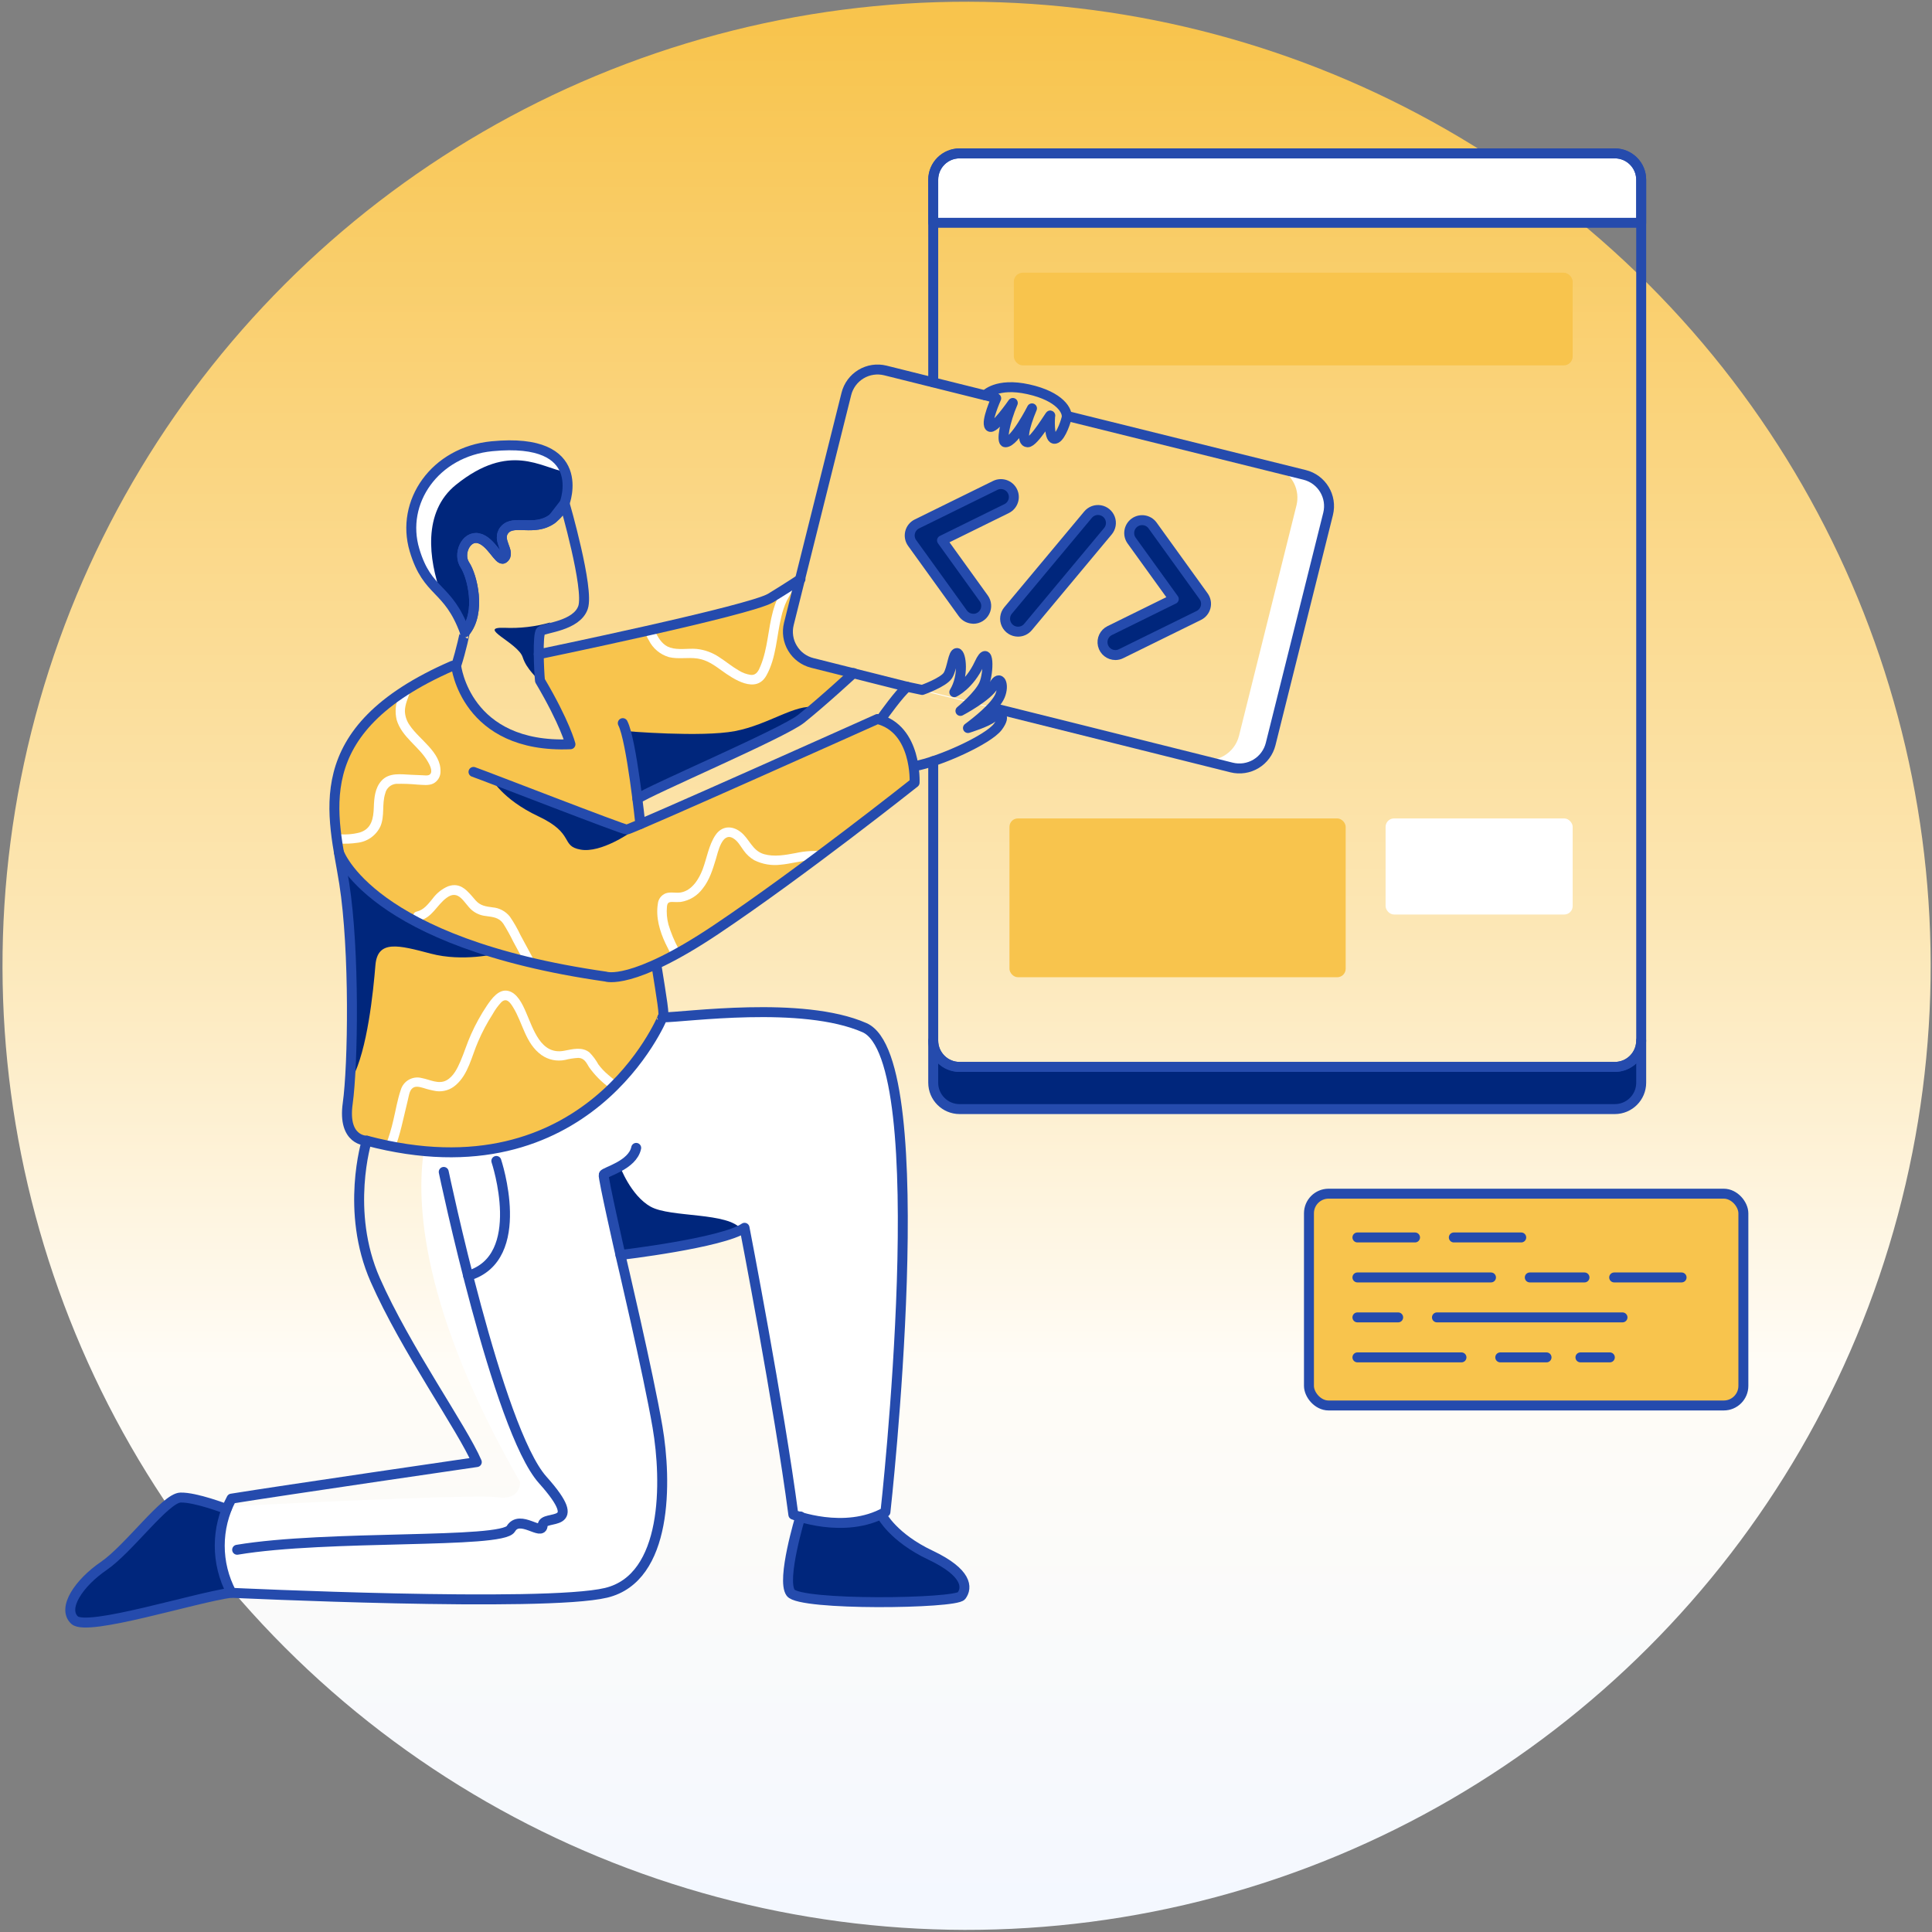 <?xml version="1.0" encoding="UTF-8"?>
<svg width="437px" height="437px" viewBox="0 0 437 437" version="1.1" xmlns="http://www.w3.org/2000/svg" xmlns:xlink="http://www.w3.org/1999/xlink">
    <rect x="0" y="0" width="437" height="437" fill="#808080" stroke="none"/>
    <!-- Generator: Sketch 55 (78076) - https://sketchapp.com -->
    <title>Artboard 4 copy 4</title>
    <desc>Created with Sketch.</desc>
    <defs>
        <linearGradient x1="14.646%" y1="85.353%" x2="85.356%" y2="14.643%" id="linearGradient-1">
            <stop stop-color="#F4F8FF" offset="0%"></stop>
            <stop stop-color="#FFFCF6" offset="29%"></stop>
            <stop stop-color="#FCE6B3" offset="53%"></stop>
            <stop stop-color="#FAD37A" offset="80%"></stop>
            <stop stop-color="#F8C44D" offset="100%"></stop>
        </linearGradient>
    </defs>
    <g id="Page-1" stroke="none" stroke-width="1" fill="none" fill-rule="evenodd">
        <g id="service-details" transform="translate(-823, -1693)">
            <g id="Artboard-4-copy-4" transform="translate(733, 1603)">
                <g id="Layer_5" fill="url(#linearGradient-1)" fill-rule="nonzero">
                    <circle id="Oval" transform="translate(308.632, 308.455) rotate(-45) translate(-308.632, -308.455) " cx="308.632" cy="308.455" r="218.061"></circle>
                </g>
                <g id="Layer_4" transform="translate(105.3, 124.2)">
                    <path d="M349.956,207.126 L201.753,207.126 C198.458,207.126 195.786,204.454 195.786,201.159 L195.786,210.699 C195.786,213.994 198.458,216.666 201.753,216.666 L349.956,216.666 C353.251,216.666 355.923,213.994 355.923,210.699 L355.923,201.159 C355.923,202.742 355.294,204.259 354.175,205.378 C353.056,206.497 351.539,207.126 349.956,207.126 L349.956,207.126 Z" id="Path" fill="#00267C" fill-rule="nonzero"></path>
                    <rect id="Rectangle" fill="#F8C44D" fill-rule="nonzero" x="280.773" y="235.8" width="98.262" height="47.907" rx="4.437"></rect>
                    <path d="M349.956,0.495 L201.753,0.495 C198.458,0.495 195.786,3.167 195.786,6.462 L195.786,16.2 L355.923,16.2 L355.923,6.462 C355.923,3.167 353.251,0.495 349.956,0.495 L349.956,0.495 Z" id="Path" fill="#FFFFFF" fill-rule="nonzero"></path>
                    <path d="M165.762,96.786 C147.402,105.818 127.604,111.572 107.262,113.787 L106.686,118.035 L113.319,132.912 L110.412,134.154 L97.074,131.328 L91.566,126.297 L87.066,116.397 C87.066,116.397 73.854,122.094 65.745,131.499 C57.636,140.904 61.686,155.7 62.694,166.5 C63.702,177.3 65.394,204.057 64.35,209.7 C63.306,215.343 59.391,222.651 70.137,224.406 C80.883,226.161 99.774,229.347 113.274,219.438 C126.774,209.529 133.074,201.438 134.334,196.38 L133.2,183.393 C133.2,183.393 157.887,168.399 164.988,163.125 C172.089,157.851 190.89,143.388 190.89,143.388 L191.601,141.894 C191.601,141.894 191.772,131.868 183.177,128.394 L129.555,152.172 L128.889,145.8 L162.576,131.094 L177.111,118.647 L166.716,114.579 L163.593,109.728 L165.762,96.786 Z" id="Path" fill="#F8C44D" fill-rule="nonzero"></path>
                    <path d="M97.092,181.503 C97.092,181.503 89.433,183.429 82.143,181.503 C74.853,179.577 70.092,178.308 69.615,184.131 C69.138,189.954 67.815,203.301 64.35,209.727 C64.35,209.727 64.206,184.221 63.936,179.883 C63.666,175.545 61.839,161.397 61.839,161.397 C61.839,161.397 78.939,177.336 97.092,181.503" id="Path" fill="#00267C" fill-rule="nonzero"></path>
                    <path d="M126.225,131.166 C126.225,131.166 143.325,132.624 150.957,131.166 C158.589,129.708 164.601,124.956 169.137,125.766 C167.812,127.259 166.211,128.482 164.421,129.366 C161.1,131.166 128.871,145.809 128.871,145.809 L126.225,131.166 Z" id="Path" fill="#00267C" fill-rule="nonzero"></path>
                    <path d="M166.095,309.168 C166.095,309.168 160.893,324.135 163.719,326.268 C166.545,328.401 199.719,328.968 201.681,326.439 C203.643,323.91 201.168,320.508 194.157,317.079 C190.033,315.119 186.554,312.021 184.131,308.151 C184.131,308.151 177.3,312.012 166.095,309.168 Z" id="Path" fill="#00267C" fill-rule="nonzero"></path>
                    <path d="M36.117,306.684 C36.117,306.684 32.517,317.412 37.062,326.052 C37.062,326.052 22.221,329.598 15.768,330.921 C9.315,332.244 2.799,334.224 1.728,332.379 C0.603,330.591 0.603,328.317 1.728,326.529 C2.898,324.837 10.53,317.862 16.713,311.859 C22.896,305.856 23.913,303.066 29.493,305.118 C35.073,307.17 36.117,306.684 36.117,306.684 Z" id="Path" fill="#00267C" fill-rule="nonzero"></path>
                    <path d="M180.234,198.216 C166.14,192.042 139.626,195.894 134.559,195.894 C134.559,195.894 120.672,229.878 80.559,226.152 C78.831,237.852 79.92,261.918 102.33,301.005 C102.33,301.005 102.591,305.316 97.074,304.452 C93.474,303.885 62.253,305.181 36.153,306.558 C33.522,312.864 33.853,320.016 37.053,326.052 C37.053,326.052 107.757,329.409 121.779,326.052 C135.801,322.695 135.504,300.753 133.416,288.549 C131.328,276.345 125.028,249.642 125.028,249.642 C125.028,249.642 148.032,246.942 153.099,243.486 C153.099,243.486 160.902,283.716 164.142,308.376 C164.142,308.376 175.716,312.957 184.968,307.773 C184.977,307.8 196.434,205.326 180.234,198.216 Z" id="Path" fill="#FFFFFF" fill-rule="nonzero"></path>
                    <path d="M124.92,229.59 C124.92,229.59 127.341,236.223 131.877,238.743 C136.413,241.263 149.481,239.913 152.397,243.9 C152.397,243.9 129.213,249.543 125.037,249.642 L121.248,231.498 L124.92,229.59 Z" id="Path" fill="#00267C" fill-rule="nonzero"></path>
                    <path d="M89.856,93.6 C88.227,91.143 90.063,86.922 92.916,87.552 C95.769,88.182 97.578,92.835 98.577,92.124 C100.467,90.774 96.777,88.02 98.856,85.617 C100.935,83.214 105.462,86.076 109.503,83.259 C109.602,83.196 109.674,83.124 109.764,83.061 L112.401,79.65 C112.401,79.65 118.206,64.584 95.985,66.735 C83.088,67.977 75.204,79.335 78.462,90.234 C81.432,100.188 86.031,98.334 89.865,108.801 C93.6,104.319 91.485,96.021 89.856,93.6 Z" id="Path" fill="#00267C" fill-rule="nonzero"></path>
                    <path d="M112.59,72.558 C111.339,68.958 107.307,65.61 95.985,66.708 C83.088,67.95 75.204,79.308 78.462,90.207 C80.073,95.607 82.161,97.533 84.348,99.828 C81.783,92.52 80.145,81.612 87.876,75.42 C99.99,65.7 107.1,71.586 112.59,72.558 Z" id="Path" fill="#FFFFFF" fill-rule="nonzero"></path>
                    <path d="M127.368,154.053 C127.368,154.053 120.681,158.805 116.037,157.977 C111.393,157.149 114.822,154.377 106.488,150.453 C98.154,146.529 95.769,141.75 95.769,141.75 C95.769,141.75 124.281,154.8 127.368,154.053 Z" id="Path" fill="#00267C" fill-rule="nonzero"></path>
                    <path d="M109.17,106.596 C105.78,107.555 102.258,107.962 98.739,107.802 C92.439,107.613 101.844,111.186 102.915,114.426 C103.878,117.351 106.047,118.773 107.622,121.131 C107.793,121.383 107.955,121.653 108.108,121.932 C109.674,124.812 106.839,119.043 106.704,118.035 C106.569,117.027 107.037,108.774 107.037,108.774 L109.17,106.596 Z" id="Path" fill="#00267C" fill-rule="nonzero"></path>
                    <path d="M204.858,105.75 C203.921,105.752 203.04,105.303 202.491,104.544 L191.025,88.632 C190.52,87.938 190.348,87.056 190.554,86.223 C190.761,85.389 191.325,84.69 192.096,84.312 L209.808,75.6 C211.254,74.887 213.005,75.481 213.719,76.928 C214.432,78.374 213.837,80.125 212.391,80.838 L197.775,88.038 L207.216,101.142 C207.858,102.029 207.949,103.201 207.452,104.176 C206.955,105.152 205.953,105.767 204.858,105.768 L204.858,105.75 Z" id="Path" fill="#00267C" fill-rule="nonzero"></path>
                    <path d="M237.006,113.967 C235.646,113.973 234.463,113.04 234.153,111.716 C233.843,110.392 234.489,109.03 235.71,108.432 L250.2,101.295 L240.669,88.083 C239.725,86.776 240.019,84.95 241.326,84.006 C242.633,83.062 244.459,83.356 245.403,84.663 L256.95,100.683 C257.448,101.38 257.615,102.261 257.407,103.092 C257.2,103.924 256.638,104.622 255.87,105.003 L238.275,113.661 C237.882,113.86 237.447,113.965 237.006,113.967 L237.006,113.967 Z" id="Path" fill="#00267C" fill-rule="nonzero"></path>
                    <path d="M214.956,108.675 C213.826,108.67 212.8,108.014 212.321,106.99 C211.842,105.966 211.995,104.758 212.715,103.887 L230.805,82.215 C231.472,81.411 232.518,81.024 233.547,81.2 C234.577,81.376 235.435,82.088 235.797,83.068 C236.16,84.047 235.972,85.146 235.305,85.95 L217.224,107.622 C216.664,108.296 215.832,108.682 214.956,108.675 L214.956,108.675 Z" id="Path" fill="#00267C" fill-rule="nonzero"></path>
                    <path d="M279.792,73.215 L273.924,71.757 C277.101,73.219 278.79,76.733 277.947,80.127 L264.951,132.228 C263.977,136.126 260.03,138.498 256.131,137.529 L202.851,124.2 L182.763,119.25 L167.22,115.38 C167.619,115.557 168.031,115.702 168.453,115.812 L189.918,121.212 L210.006,126.153 L263.277,139.5 C265.151,139.968 267.134,139.673 268.79,138.678 C270.445,137.684 271.638,136.073 272.106,134.199 L285.102,82.098 C285.586,80.215 285.297,78.217 284.3,76.549 C283.303,74.88 281.679,73.68 279.792,73.215 Z" id="Path" fill="#FFFFFF" fill-rule="nonzero"></path>
                    <rect id="Rectangle" fill="#F8C44D" fill-rule="nonzero" x="214.02" y="27.486" width="126.405" height="20.961" rx="2.016"></rect>
                    <rect id="Rectangle" fill="#F8C44D" fill-rule="nonzero" x="213.03" y="150.921" width="76.05" height="35.919" rx="1.908"></rect>
                    <rect id="Rectangle" fill="#FFFFFF" fill-rule="nonzero" x="298.107" y="150.921" width="42.318" height="21.735" rx="1.908"></rect>
                    <path d="M349.956,0.495 L201.753,0.495 C198.458,0.495 195.786,3.167 195.786,6.462 L195.786,16.2 L355.923,16.2 L355.923,6.462 C355.923,3.167 353.251,0.495 349.956,0.495 L349.956,0.495 Z" id="Path" stroke="#254BAD" stroke-width="2.25" stroke-linecap="round" stroke-linejoin="round"></path>
                    <path d="M171.306,158.4 C169.081,158.155 166.831,158.276 164.646,158.76 C162.351,159.192 159.822,159.66 157.518,159.003 C154.818,158.22 154.233,155.529 152.208,153.972 C150.183,152.415 147.906,152.649 146.52,154.71 C144.999,156.996 144.585,159.903 143.631,162.441 C142.803,164.628 141.228,167.211 138.717,167.661 C137.583,167.868 136.413,167.472 135.297,167.859 C134.293,168.243 133.594,169.164 133.497,170.235 C133.002,173.295 133.929,176.436 135.216,179.172 C135.576,179.928 135.99,180.702 136.368,181.494 L138.168,180.378 C137.222,178.635 136.459,176.798 135.891,174.897 C135.547,173.586 135.434,172.224 135.558,170.874 C135.648,170.073 135.873,169.812 136.737,169.812 C137.378,169.852 138.022,169.852 138.663,169.812 C140.668,169.5 142.465,168.402 143.658,166.761 C145.188,164.835 145.89,162.513 146.601,160.2 C147.096,158.571 148.023,153.9 150.543,155.412 C151.605,156.033 152.199,157.212 152.91,158.175 C153.544,159.068 154.36,159.816 155.304,160.371 C157.179,161.3 159.287,161.651 161.361,161.379 C163.413,161.208 166.185,160.425 168.777,160.29 L171.306,158.4 Z" id="Path" fill="#FFFFFF" fill-rule="nonzero"></path>
                    <path d="M122.22,208.872 C121.409,208.192 120.681,207.418 120.051,206.568 C119.509,205.583 118.837,204.674 118.053,203.868 C116.352,202.491 114.201,203.121 112.257,203.481 C106.983,204.453 105.318,198.495 103.662,194.742 C102.888,192.942 101.691,190.359 99.585,189.918 C97.479,189.477 95.895,191.718 94.842,193.248 C93.46,195.314 92.256,197.494 91.242,199.764 C90.342,201.744 89.73,203.814 88.875,205.794 C88.191,207.387 87.282,209.295 85.689,210.159 C83.889,211.14 81.9,209.97 80.064,209.637 C78.021,209.117 75.934,210.312 75.348,212.337 C74.583,214.551 74.214,216.936 73.665,219.204 C73.237,221.082 72.681,222.928 72,224.73 L74.169,225.063 C74.385,224.505 74.583,223.938 74.763,223.362 C75.339,221.499 75.78,219.582 76.221,217.683 C76.446,216.702 76.671,215.721 76.923,214.74 C77.175,213.759 77.274,212.526 77.994,211.941 C78.714,211.356 79.695,211.68 80.46,211.887 C81.427,212.203 82.417,212.444 83.421,212.607 C85.005,212.797 86.594,212.299 87.786,211.239 C90.648,208.8 91.386,204.687 92.844,201.393 C93.769,199.231 94.874,197.151 96.147,195.174 C96.687,194.196 97.346,193.289 98.109,192.474 C99.297,191.376 100.125,192.609 100.764,193.644 C102.987,197.244 103.509,201.807 107.19,204.444 C108.729,205.528 110.647,205.928 112.491,205.551 C113.49,205.293 114.512,205.136 115.542,205.083 C116.874,205.137 117.342,206.19 117.936,207.18 C119.235,209.003 120.825,210.599 122.643,211.905 C123.183,211.419 123.705,210.942 124.2,210.465 C123.507,209.952 122.85,209.43 122.22,208.872 Z" id="Path" fill="#FFFFFF" fill-rule="nonzero"></path>
                    <path d="M82.548,169.074 C81.549,170.271 80.586,171.621 78.948,171.99 C77.598,172.305 78.174,174.375 79.515,174.06 C82.458,173.385 83.475,170.532 85.707,168.885 C88.47,166.842 89.613,170.028 91.341,171.585 C92.241,172.374 93.364,172.865 94.554,172.989 C96.165,173.223 97.542,173.286 98.541,174.726 C99.371,176.049 100.128,177.416 100.809,178.821 C101.709,180.441 102.546,182.052 103.419,183.672 C104.076,184.887 105.93,183.807 105.273,182.583 L102.438,177.336 C101.751,175.868 100.944,174.459 100.026,173.124 C99.065,171.918 97.648,171.162 96.111,171.036 C94.536,170.82 93.339,170.676 92.25,169.425 C90.558,167.481 88.974,165.213 86.022,166.284 C84.636,166.888 83.437,167.851 82.548,169.074 Z" id="Path" fill="#FFFFFF" fill-rule="nonzero"></path>
                    <path d="M70.758,152.685 C71.757,150.309 71.046,147.672 71.838,145.26 C72.094,144.096 73.065,143.227 74.25,143.1 C75.887,143.058 77.525,143.115 79.155,143.271 C80.334,143.325 81.702,143.55 82.755,143.001 C83.744,142.466 84.354,141.426 84.339,140.301 C84.456,135.909 79.524,133.101 77.373,129.852 C76.704,128.924 76.326,127.818 76.284,126.675 C76.284,125.073 77.058,123.588 77.526,122.094 C77.589,121.887 77.625,121.689 77.679,121.491 C76.779,122.085 75.789,122.724 74.817,123.417 C74.142,125.079 74.006,126.912 74.43,128.655 C75.6,132.561 79.497,134.649 81.459,138.051 C81.837,138.69 82.674,140.229 81.981,140.931 C81.603,141.327 80.757,141.174 80.289,141.156 L77.724,141.048 C75.375,140.949 72.711,140.472 70.965,142.425 C69.516,144.036 69.327,146.295 69.255,148.347 C69.174,150.885 68.787,153.279 66.051,154.107 C64.46,154.518 62.807,154.637 61.173,154.458 C61.245,155.169 61.326,155.889 61.416,156.591 C62.786,156.686 64.162,156.631 65.52,156.429 C67.802,156.188 69.791,154.766 70.758,152.685 Z" id="Path" fill="#FFFFFF" fill-rule="nonzero"></path>
                    <path d="M131.445,110.601 C132.362,112.465 134.022,113.857 136.017,114.435 C138.132,114.948 140.31,114.435 142.452,114.75 C144.594,115.065 146.25,116.244 147.906,117.45 C150.606,119.412 155.7,122.85 158.067,118.566 C160.299,114.561 160.344,109.737 161.406,105.381 C161.693,104.097 162.119,102.847 162.675,101.655 C163.233,100.53 164.097,99.459 164.205,98.163 C164.223,97.971 164.223,97.779 164.205,97.587 C163.593,97.884 162.801,98.262 161.847,98.703 C161.532,99.522 160.947,100.305 160.587,101.097 C160.164,102.06 159.812,103.053 159.534,104.067 C158.427,108.108 158.355,112.446 156.753,116.361 C156.312,117.432 155.853,118.566 154.521,118.458 C153.562,118.318 152.643,117.981 151.821,117.468 C150.255,116.568 148.878,115.407 147.366,114.435 C145.846,113.409 144.096,112.772 142.272,112.581 C140.31,112.41 138.195,112.887 136.287,112.284 C134.676,111.771 133.83,110.421 133.056,109.026 L130.905,109.584 C131.058,109.935 131.256,110.286 131.445,110.601 Z" id="Path" fill="#FFFFFF" fill-rule="nonzero"></path>
                </g>
                <g id="Layer_3" transform="translate(105.3, 124.2)" stroke="#254BAD" stroke-linecap="round" stroke-linejoin="round" stroke-width="2.25">
                    <path d="M195.786,52.263 L195.786,6.462 C195.786,3.167 198.458,0.495 201.753,0.495 L349.956,0.495 C353.251,0.495 355.923,3.167 355.923,6.462 L355.923,201.159 C355.923,204.454 353.251,207.126 349.956,207.126 L201.753,207.126 C198.458,207.126 195.786,204.454 195.786,201.159 L195.786,137.97" id="Path"></path>
                    <path d="M349.956,207.126 L201.753,207.126 C198.458,207.126 195.786,204.454 195.786,201.159 L195.786,210.699 C195.786,213.994 198.458,216.666 201.753,216.666 L349.956,216.666 C353.251,216.666 355.923,213.994 355.923,210.699 L355.923,201.159 C355.923,202.742 355.294,204.259 354.175,205.378 C353.056,206.497 351.539,207.126 349.956,207.126 L349.956,207.126 Z" id="Path"></path>
                    <path d="M35.937,307.134 L35.937,307.134 C35.937,307.134 28.953,304.434 25.524,304.533 C22.095,304.632 13.824,316.134 8.181,319.995 C2.538,323.856 -1.296,329.571 1.566,332.253 C4.428,334.935 29.061,327.087 37.062,326.052" id="Path"></path>
                    <path d="M165.753,308.808 C165.753,308.808 161.406,323.109 163.53,326.061 C165.654,329.013 200.817,328.563 202.176,326.745 C203.535,324.927 203.544,321.525 195.138,317.547 C186.732,313.569 184.149,308.547 184.149,308.547" id="Path"></path>
                    <path d="M67.653,223.812 C67.653,223.812 62.712,239.724 69.579,255.312 C76.446,270.9 89.271,288.873 92.547,296.505 C92.547,296.505 48.393,302.94 37.062,304.776 C33.516,311.434 33.516,319.421 37.062,326.079 C37.062,326.079 107.766,329.436 121.788,326.079 C135.81,322.722 135.513,300.78 133.425,288.576 C131.337,276.372 125.037,249.669 125.037,249.669 C125.037,249.669 148.041,246.969 153.108,243.513 C153.108,243.513 160.911,283.743 164.151,308.403 C164.151,308.403 175.725,312.984 184.977,307.8 C184.977,307.8 196.434,205.353 180.234,198.243 C166.14,192.069 139.626,195.921 134.559,195.921 C134.559,195.894 117.738,237.078 67.653,223.812 Z" id="Path"></path>
                    <path d="M67.653,223.812 C67.653,223.812 62.154,223.947 63.351,215.388 C64.548,206.829 64.953,180.891 62.559,165.609 C60.165,150.327 53.298,131.067 87.066,116.388" id="Path"></path>
                    <path d="M61.353,158.58 C61.353,158.58 68.238,179.055 121.734,186.696 C121.734,186.696 127.548,188.856 146.574,176.13 C166.176,163.008 191.574,142.83 191.574,142.83 C191.574,142.83 192.177,130.707 183.177,128.43 C183.177,128.43 127.377,153.441 126.477,153.441 C125.577,153.441 94.815,141.453 91.8,140.4" id="Path"></path>
                    <path d="M125.037,249.642 C125.037,249.642 121.05,232.119 121.248,231.498 C121.446,230.877 127.791,229.41 128.601,225.441" id="Path"></path>
                    <path d="M87.876,116.388 C87.876,116.388 89.982,135.144 113.733,134.145 C113.733,134.145 112.527,129.366 106.839,119.745 C106.614,117.666 106.245,109.251 107.037,108.531 C107.829,107.811 115.137,107.397 116.577,103.203 C118.017,99.009 112.401,79.641 112.401,79.641 C111.77,81.076 110.77,82.318 109.503,83.241 C105.462,86.058 100.908,83.241 98.856,85.599 C96.804,87.957 100.467,90.756 98.577,92.106 C97.578,92.817 95.769,88.155 92.916,87.534 C90.063,86.913 88.227,91.134 89.856,93.582 C91.485,96.03 93.609,104.328 89.856,108.783 C89.865,108.774 89.019,112.887 87.876,116.388 Z" id="Path"></path>
                    <path d="M106.56,113.787 C106.56,113.787 154.413,103.887 159.003,101.07 C163.593,98.253 165.762,96.786 165.762,96.786" id="Path"></path>
                    <path d="M134.559,195.894 C135.198,196.173 134.271,191.016 133.182,184.131" id="Path"></path>
                    <path d="M129.537,152.181 C129.537,152.181 127.548,133.164 125.568,129.366" id="Path"></path>
                    <path d="M89.856,93.6 C88.227,91.143 90.063,86.922 92.916,87.552 C95.769,88.182 97.578,92.835 98.577,92.124 C100.467,90.774 96.777,88.02 98.856,85.617 C100.935,83.214 105.462,86.076 109.503,83.259 C109.602,83.196 109.674,83.124 109.764,83.061 L112.401,79.65 C112.401,79.65 118.206,64.584 95.985,66.735 C83.088,67.977 75.204,79.335 78.462,90.234 C81.432,100.188 86.031,98.334 89.865,108.801 C93.6,104.319 91.485,96.021 89.856,93.6 Z" id="Path"></path>
                    <path d="M85.068,230.877 C85.068,230.877 97.254,289.134 107.442,300.528 C117.63,311.922 107.496,308.187 107.442,310.806 C107.388,313.425 102.276,308.187 100.242,311.616 C98.208,315.045 58.788,312.912 38.34,316.341" id="Path"></path>
                    <path d="M96.966,228.393 C96.966,228.393 104.31,250.344 90.585,254.367" id="Path"></path>
                    <path d="M177.759,118.035 C177.759,118.035 170.964,124.335 165.888,128.403 C161.73,131.706 131.607,144.54 128.871,146.511" id="Path"></path>
                    <path d="M226.521,60.003 L279.792,73.215 C283.693,74.185 286.07,78.133 285.102,82.035 L272.106,134.1 C271.638,135.974 270.445,137.585 268.79,138.579 C267.134,139.574 265.151,139.869 263.277,139.401 L210.006,126.09" id="Path"></path>
                    <path d="M189.9,121.149 L168.435,115.749 C166.561,115.281 164.95,114.088 163.956,112.433 C162.961,110.777 162.666,108.794 163.134,106.92 L176.139,54.9 C176.607,53.026 177.8,51.415 179.455,50.421 C181.111,49.426 183.094,49.131 184.968,49.599 L207.576,55.233" id="Path"></path>
                    <path d="M204.858,105.75 C203.921,105.752 203.04,105.303 202.491,104.544 L191.025,88.632 C190.52,87.938 190.348,87.056 190.554,86.223 C190.761,85.389 191.325,84.69 192.096,84.312 L209.808,75.6 C211.254,74.887 213.005,75.481 213.719,76.928 C214.432,78.374 213.837,80.125 212.391,80.838 L197.775,88.038 L207.216,101.142 C207.858,102.029 207.949,103.201 207.452,104.176 C206.955,105.152 205.953,105.767 204.858,105.768 L204.858,105.75 Z" id="Path"></path>
                    <path d="M237.006,113.967 C235.646,113.973 234.463,113.04 234.153,111.716 C233.843,110.392 234.489,109.03 235.71,108.432 L250.2,101.295 L240.669,88.083 C239.725,86.776 240.019,84.95 241.326,84.006 C242.633,83.062 244.459,83.356 245.403,84.663 L256.95,100.683 C257.448,101.38 257.615,102.261 257.407,103.092 C257.2,103.924 256.638,104.622 255.87,105.003 L238.275,113.661 C237.882,113.86 237.447,113.965 237.006,113.967 L237.006,113.967 Z" id="Path"></path>
                    <path d="M214.956,108.675 C213.826,108.67 212.8,108.014 212.321,106.99 C211.842,105.966 211.995,104.758 212.715,103.887 L230.805,82.215 C231.472,81.411 232.518,81.024 233.547,81.2 C234.577,81.376 235.435,82.088 235.797,83.068 C236.16,84.047 235.972,85.146 235.305,85.95 L217.224,107.622 C216.664,108.296 215.832,108.682 214.956,108.675 L214.956,108.675 Z" id="Path"></path>
                    <path d="M184.392,127.854 C184.392,127.854 188.226,122.454 189.918,121.149 L193.293,121.86 C193.293,121.86 198.108,120.159 199.107,118.566 C200.106,116.973 200.25,113.427 201.177,113.508 C202.104,113.589 202.797,118.701 200.556,122.364 C200.556,122.364 203.949,120.798 206.226,115.884 C208.503,110.97 208.404,117.999 207.27,120.582 C206.136,123.165 201.942,126.603 201.942,126.603 C201.942,126.603 208.179,123.336 209.52,120.771 C210.861,118.206 211.968,120.654 210.888,123.192 C209.808,125.73 205.56,129.051 203.643,130.473 C203.643,130.473 207.945,129.159 209.241,128.052 C210.537,126.945 212.571,127.278 210.402,130.194 C208.233,133.11 197.118,138.123 191.628,139.086" id="Path"></path>
                    <path d="M207.576,55.197 C207.576,55.197 210.114,52.254 217.323,53.856 C224.532,55.458 226.323,58.833 225.945,60.363 C225.567,61.893 224.289,65.268 223.11,65.052 C221.931,64.836 222.156,60.228 222.264,59.796 C222.372,59.364 218.556,65.916 217.125,65.844 C215.694,65.772 216.297,62.514 218.124,58.167 C218.124,58.167 214.227,65.88 212.112,65.844 C211.104,65.844 211.977,61.119 213.786,56.943 C213.786,56.943 209.394,63.306 208.521,62.253 C207.648,61.2 210.033,55.89 210.033,55.89 L207.576,55.197 Z" id="Path"></path>
                    <rect id="Rectangle" x="280.773" y="235.8" width="98.262" height="47.907" rx="4.437"></rect>
                    <path d="M291.735,245.7 L304.767,245.7" id="Path"></path>
                    <path d="M313.542,245.7 L328.788,245.7" id="Path"></path>
                    <path d="M291.735,254.745 L321.948,254.745" id="Path"></path>
                    <path d="M330.723,254.745 L343.098,254.745" id="Path"></path>
                    <path d="M349.812,254.745 L365.058,254.745" id="Path"></path>
                    <path d="M291.735,263.781 L300.951,263.781" id="Path"></path>
                    <path d="M309.726,263.781 L351.693,263.781" id="Path"></path>
                    <path d="M291.735,272.826 L315.27,272.826" id="Path"></path>
                    <path d="M324.045,272.826 L334.512,272.826" id="Path"></path>
                    <path d="M342.18,272.826 L348.831,272.826" id="Path"></path>
                </g>
            </g>
        </g>
    </g>
</svg>